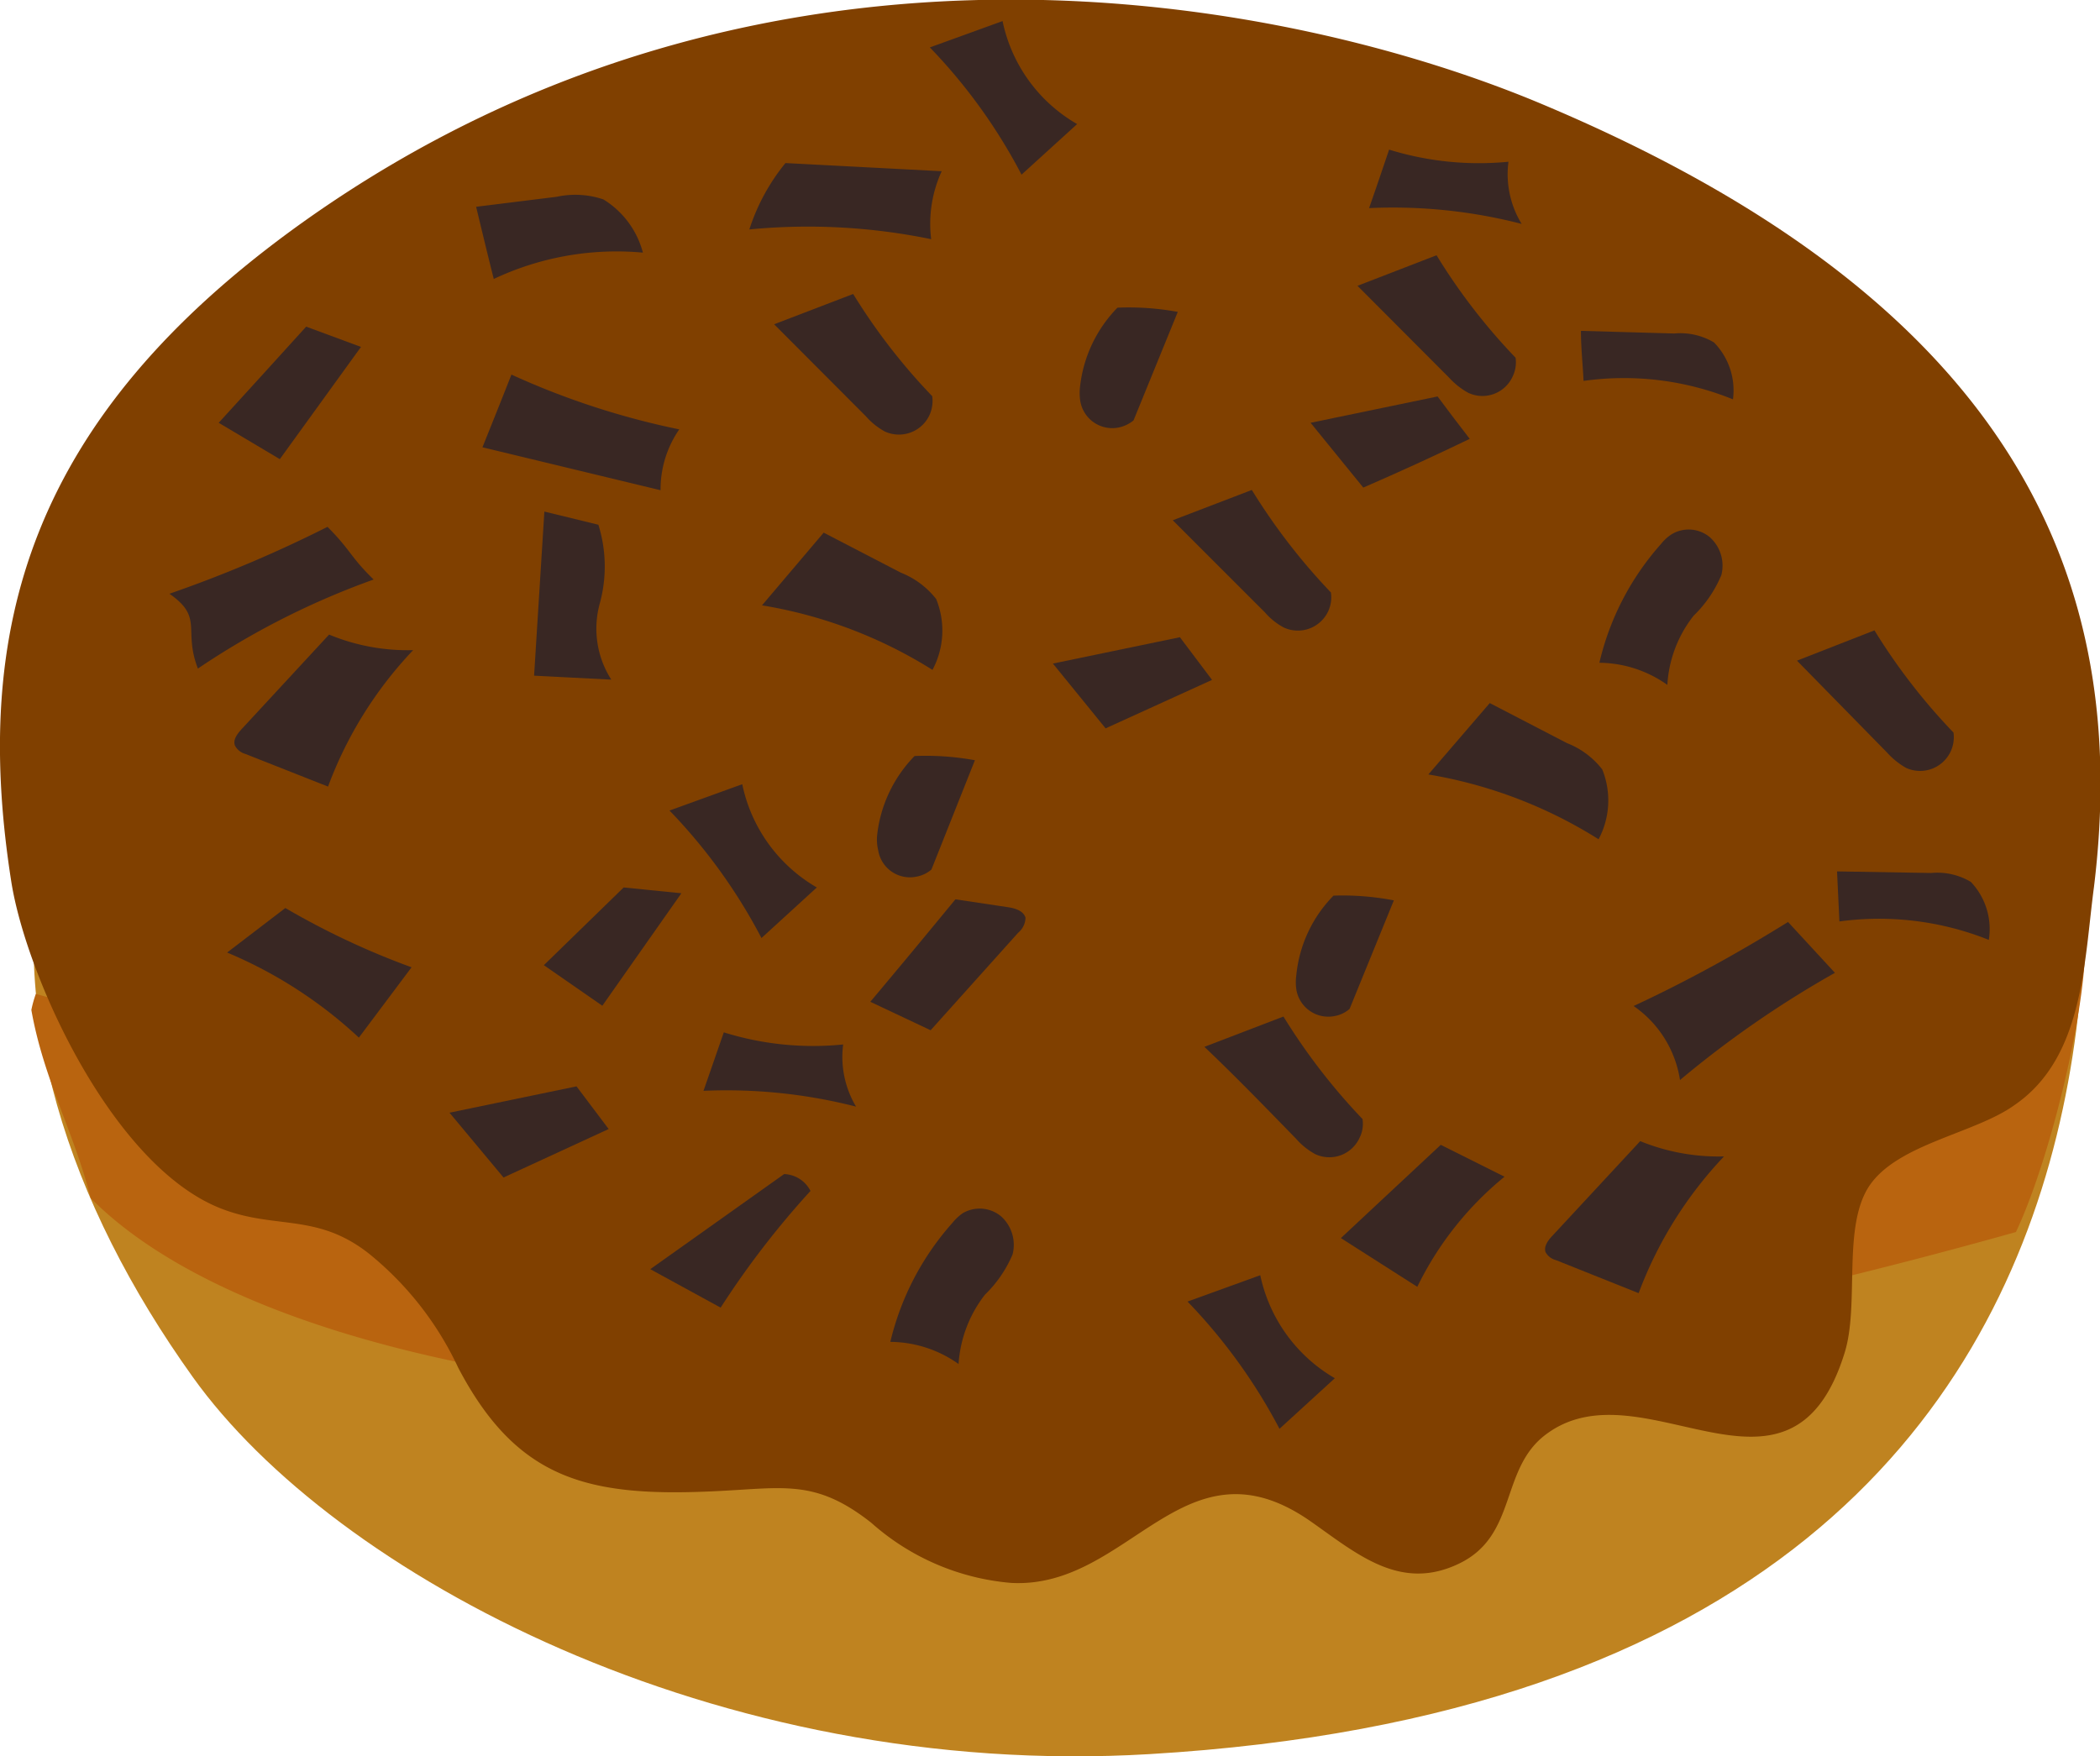 <svg xmlns="http://www.w3.org/2000/svg" viewBox="0 0 79.7 66.67"><title>Dona_CAreq_TChoc</title><g id="Capa_2" data-name="Capa 2"><g id="Capa_1-2" data-name="Capa 1"><g id="Grupo_587" data-name="Grupo 587"><g id="Dona-11"><g id="Grupo_647-11" data-name="Grupo 647-11"><path id="Trazado_357-11" data-name="Trazado 357-11" d="M77.6,21.73c-1.62-5.52-26-16.57-42-13.64C30.19,9.1,25.69,12.28,21,14-2.55,22.59-2.12,39.09,7.32,52.28c5.34,7.47,19.83,15.29,36.3,14.31C90.13,63.83,77.6,21.73,77.6,21.73Zm-23.23,8c.1.1.18.21.27.31C57.42,32,53.48,28.92,54.37,29.75Z" fill="#bf8320"/><path id="Trazado_1814-11" data-name="Trazado 1814-11" d="M78.78,34.29c-1.13-.75-22.2,19-77.42,3.44a4.24,4.24,0,0,0-.17.61C1.66,41,2.82,43,3.44,45.48c7.9,8,35.25,11.92,73.07,1.29C78.17,43.25,79.92,35.05,78.78,34.29Z" fill="#b9640f"/></g></g><g id="Cubierta_de_Arequipe-5" data-name="Cubierta de Arequipe-5"><path id="Trazado_1777-5" data-name="Trazado 1777-5" d="M70,51.38c.6-1.88-.12-4.9,1-6.44s4-1.93,5.47-3c2.61-1.8,2.62-5.4,3-8.26,1.42-11.58-2.93-22.17-21-29.75C49.1,0,29.2-4.15,11.53,8.41,1,15.91-1.06,24,.43,33.48,1,37.08,4.31,44.39,8.5,45.92c2,.74,3.55.14,5.49,1.66a12.22,12.22,0,0,1,3.4,4.34c2.23,4.25,4.92,4.92,9.73,4.69,2.63-.12,3.82-.48,5.95,1.2a9.13,9.13,0,0,0,5.3,2.28c4.52.25,6.57-5.73,11.41-2.31,1.76,1.24,3.39,2.65,5.61,1.57s1.52-3.6,3.3-4.91C62.36,51.72,67.93,58,70,51.38Z" fill="#804000"/></g><g id="Chispas_de_chocolate-2" data-name="Chispas de chocolate-2"><path id="Trazado_1744-10" data-name="Trazado 1744-10" d="M65.05,13a2.5,2.5,0,0,0-1.51-.34L60,12.56c0,.63.07,1.27.1,1.9a11,11,0,0,1,5.67.7A2.6,2.6,0,0,0,65.05,13Z" fill="#392723"/><path id="Trazado_1745-10" data-name="Trazado 1745-10" d="M74.8,33.48a2.48,2.48,0,0,0-1.51-.34l-3.57-.06.09,1.9a11.2,11.2,0,0,1,5.67.7A2.6,2.6,0,0,0,74.8,33.48Z" fill="#392723"/><path id="Trazado_1746-10" data-name="Trazado 1746-10" d="M69.64,36.93,67.86,35C65.93,36.2,64,37.26,62,38.19A4.18,4.18,0,0,1,63.76,41,38.91,38.91,0,0,1,69.64,36.93Z" fill="#392723"/><path id="Trazado_1747-10" data-name="Trazado 1747-10" d="M14.18,22c-.91-.89-.83-1.07-1.75-2a48.73,48.73,0,0,1-6,2.54c1.31.91.51,1.35,1.08,2.84A29.92,29.92,0,0,1,14.18,22Z" fill="#392723"/><path id="Trazado_1748-10" data-name="Trazado 1748-10" d="M60.81,29.21a3.13,3.13,0,0,0-1.34-1l-2.93-1.52L54.21,29.4a17.53,17.53,0,0,1,6.46,2.46A3.14,3.14,0,0,0,60.81,29.21Z" fill="#392723"/><path id="Trazado_1749-10" data-name="Trazado 1749-10" d="M19.41,14.22c-.36.92-.73,1.84-1.1,2.76l6.76,1.63a4,4,0,0,1,.71-2.31A29.68,29.68,0,0,1,19.41,14.22Z" fill="#392723"/><path id="Trazado_1750-10" data-name="Trazado 1750-10" d="M35.74,6.5l-5.93-.31a7.72,7.72,0,0,0-1.37,2.52,23.16,23.16,0,0,1,6.9.37A4.78,4.78,0,0,1,35.74,6.5Z" fill="#392723"/><path id="Trazado_1751-10" data-name="Trazado 1751-10" d="M20.27,25.65l2.93.15a3.59,3.59,0,0,1-.44-2.88,5.31,5.31,0,0,0-.05-3l-2.05-.5Z" fill="#392723"/><path id="Trazado_1752-10" data-name="Trazado 1752-10" d="M55.78,16.66c-.41-.53-.82-1.07-1.22-1.61l-4.82,1,2,2.46Q53.79,17.62,55.78,16.66Z" fill="#392723"/><path id="Trazado_1753-10" data-name="Trazado 1753-10" d="M23.1,42.86l-1.22-1.62-4.82,1,2.05,2.46Z" fill="#392723"/><path id="Trazado_1754-10" data-name="Trazado 1754-10" d="M65.33,21.83a1.45,1.45,0,0,0-.43-1.43,1.25,1.25,0,0,0-1.47-.11,1.67,1.67,0,0,0-.39.36,10.29,10.29,0,0,0-2.34,4.51,4.51,4.51,0,0,1,2.58.84,4.67,4.67,0,0,1,1-2.63A4.61,4.61,0,0,0,65.33,21.83Z" fill="#392723"/><path id="Trazado_1755-10" data-name="Trazado 1755-10" d="M38.43,47.62A1.46,1.46,0,0,0,38,46.18a1.27,1.27,0,0,0-1.47-.12,2,2,0,0,0-.39.37,10.41,10.41,0,0,0-2.35,4.51,4.52,4.52,0,0,1,2.59.84,4.78,4.78,0,0,1,1-2.63A4.67,4.67,0,0,0,38.43,47.62Z" fill="#392723"/><path id="Trazado_1756-10" data-name="Trazado 1756-10" d="M20.64,36.64l2.22,1.54,3-4.27-2.19-.22Z" fill="#392723"/><path id="Trazado_1757-10" data-name="Trazado 1757-10" d="M8.92,28.31a.64.64,0,0,0,.39.31l3.14,1.24a15.18,15.18,0,0,1,3.23-5.18,7.76,7.76,0,0,1-3.19-.59l-3.33,3.6C9,27.87,8.83,28.09,8.92,28.31Z" fill="#392723"/><path id="Trazado_1758-10" data-name="Trazado 1758-10" d="M58.66,47.54a.64.64,0,0,0,.4.3l3.13,1.25a15.34,15.34,0,0,1,3.24-5.19,7.87,7.87,0,0,1-3.18-.58l-3.34,3.6C58.75,47.09,58.58,47.32,58.66,47.54Z" fill="#392723"/><path id="Trazado_1759-10" data-name="Trazado 1759-10" d="M53.79,48.85a12.38,12.38,0,0,1,3.31-4.18l-2.42-1.21L50.89,47Z" fill="#392723"/><path id="Trazado_1760-10" data-name="Trazado 1760-10" d="M24.68,48.18l2.67,1.46a33.24,33.24,0,0,1,3.41-4.43,1.17,1.17,0,0,0-1-.64Z" fill="#392723"/><path id="Trazado_1761-10" data-name="Trazado 1761-10" d="M11.62,12.4c-1.11,1.22-2.21,2.44-3.32,3.65l2.32,1.38,3.08-4.26Z" fill="#392723"/><path id="Trazado_1762-10" data-name="Trazado 1762-10" d="M22.9,7.57a3.33,3.33,0,0,0-1.77-.1l-3.06.38c.22.91.44,1.83.67,2.74a10.92,10.92,0,0,1,5.66-1A3.38,3.38,0,0,0,22.9,7.57Z" fill="#392723"/><path id="Trazado_1763-10" data-name="Trazado 1763-10" d="M71.62,28.57a2.87,2.87,0,0,0,.72.58,1.28,1.28,0,0,0,1.8-1.34,22.93,22.93,0,0,1-3-3.88l-2.94,1.15Z" fill="#392723"/><path id="Trazado_1764-10" data-name="Trazado 1764-10" d="M49.19,43.23a2.66,2.66,0,0,0,.72.58,1.26,1.26,0,0,0,1.69-.62,1.17,1.17,0,0,0,.11-.71,23.35,23.35,0,0,1-3-3.89l-3,1.15C46.93,40.9,48.06,42.07,49.19,43.23Z" fill="#392723"/><path id="Trazado_1765-10" data-name="Trazado 1765-10" d="M55,14.34a2.83,2.83,0,0,0,.72.57,1.26,1.26,0,0,0,1.69-.62,1.24,1.24,0,0,0,.11-.71,22.82,22.82,0,0,1-3-3.89l-3,1.16Z" fill="#392723"/><path id="Trazado_1766-10" data-name="Trazado 1766-10" d="M32.86,15.8a2.66,2.66,0,0,0,.72.58,1.28,1.28,0,0,0,1.7-.63,1.31,1.31,0,0,0,.1-.71,22.87,22.87,0,0,1-3-3.88l-3,1.15Z" fill="#392723"/><path id="Trazado_1767-10" data-name="Trazado 1767-10" d="M57.25,6.14a11.55,11.55,0,0,1-4.53-.46c-.25.74-.5,1.48-.76,2.22a19.51,19.51,0,0,1,5.79.6A3.62,3.62,0,0,1,57.25,6.14Z" fill="#392723"/><path id="Trazado_1768-10" data-name="Trazado 1768-10" d="M31,33.69a5.92,5.92,0,0,1-2.83-3.92l-2.76,1a20.86,20.86,0,0,1,3.49,4.84Z" fill="#392723"/><path id="Trazado_1769-10" data-name="Trazado 1769-10" d="M40.88,4.71A5.88,5.88,0,0,1,38.05.8l-2.76,1a20.76,20.76,0,0,1,3.48,4.83Z" fill="#392723"/><path id="Trazado_1770-10" data-name="Trazado 1770-10" d="M50.66,52.32a5.94,5.94,0,0,1-2.83-3.91l-2.76,1a21,21,0,0,1,3.49,4.83Z" fill="#392723"/><path id="Trazado_1771-10" data-name="Trazado 1771-10" d="M49.2,37.57a1.23,1.23,0,0,0,1.46,1,1.17,1.17,0,0,0,.56-.27l1.68-4.12A10.31,10.31,0,0,0,50.61,34a5,5,0,0,0-1.41,3A2,2,0,0,0,49.2,37.57Z" fill="#392723"/><path id="Trazado_1772-10" data-name="Trazado 1772-10" d="M38.92,34.84c-.07-.26-.39-.36-.66-.4l-2-.3q-1.6,1.95-3.23,3.89l2.29,1.08,3.32-3.7A.76.76,0,0,0,38.92,34.84Z" fill="#392723"/><path id="Trazado_1773-10" data-name="Trazado 1773-10" d="M8.62,36.16a16.91,16.91,0,0,1,5,3.23l2-2.67a29.44,29.44,0,0,1-4.79-2.25Z" fill="#392723"/><path id="Trazado_1823-2" data-name="Trazado 1823-2" d="M46,25.81l-1.22-1.62-4.82,1,2,2.46Z" fill="#392723"/><path id="Trazado_1824-2" data-name="Trazado 1824-2" d="M33.33,32.28a1.22,1.22,0,0,0,1.45,1,1.21,1.21,0,0,0,.57-.27L37,28.86a10.39,10.39,0,0,0-2.29-.16,5.09,5.09,0,0,0-1.42,3A1.73,1.73,0,0,0,33.33,32.28Z" fill="#392723"/><path id="Trazado_1825-2" data-name="Trazado 1825-2" d="M48,23.24a2.52,2.52,0,0,0,.72.58,1.27,1.27,0,0,0,1.69-.62,1.24,1.24,0,0,0,.1-.71,23.35,23.35,0,0,1-3-3.89l-3,1.15Z" fill="#392723"/><path id="Trazado_1826-2" data-name="Trazado 1826-2" d="M35.53,22.74a3.19,3.19,0,0,0-1.34-1l-2.93-1.52-2.34,2.76a17.49,17.49,0,0,1,6.47,2.45A3.17,3.17,0,0,0,35.53,22.74Z" fill="#392723"/><path id="Trazado_1827-2" data-name="Trazado 1827-2" d="M41,15.23a1.23,1.23,0,0,0,1.45,1,1.31,1.31,0,0,0,.57-.27l1.68-4.12a10.31,10.31,0,0,0-2.29-.16,5.09,5.09,0,0,0-1.42,3A2,2,0,0,0,41,15.23Z" fill="#392723"/><path id="Trazado_1828-2" data-name="Trazado 1828-2" d="M32,39.65a11.37,11.37,0,0,1-4.53-.46l-.77,2.22a19.81,19.81,0,0,1,5.79.6A3.68,3.68,0,0,1,32,39.65Z" fill="#392723"/></g></g></g></g></svg>